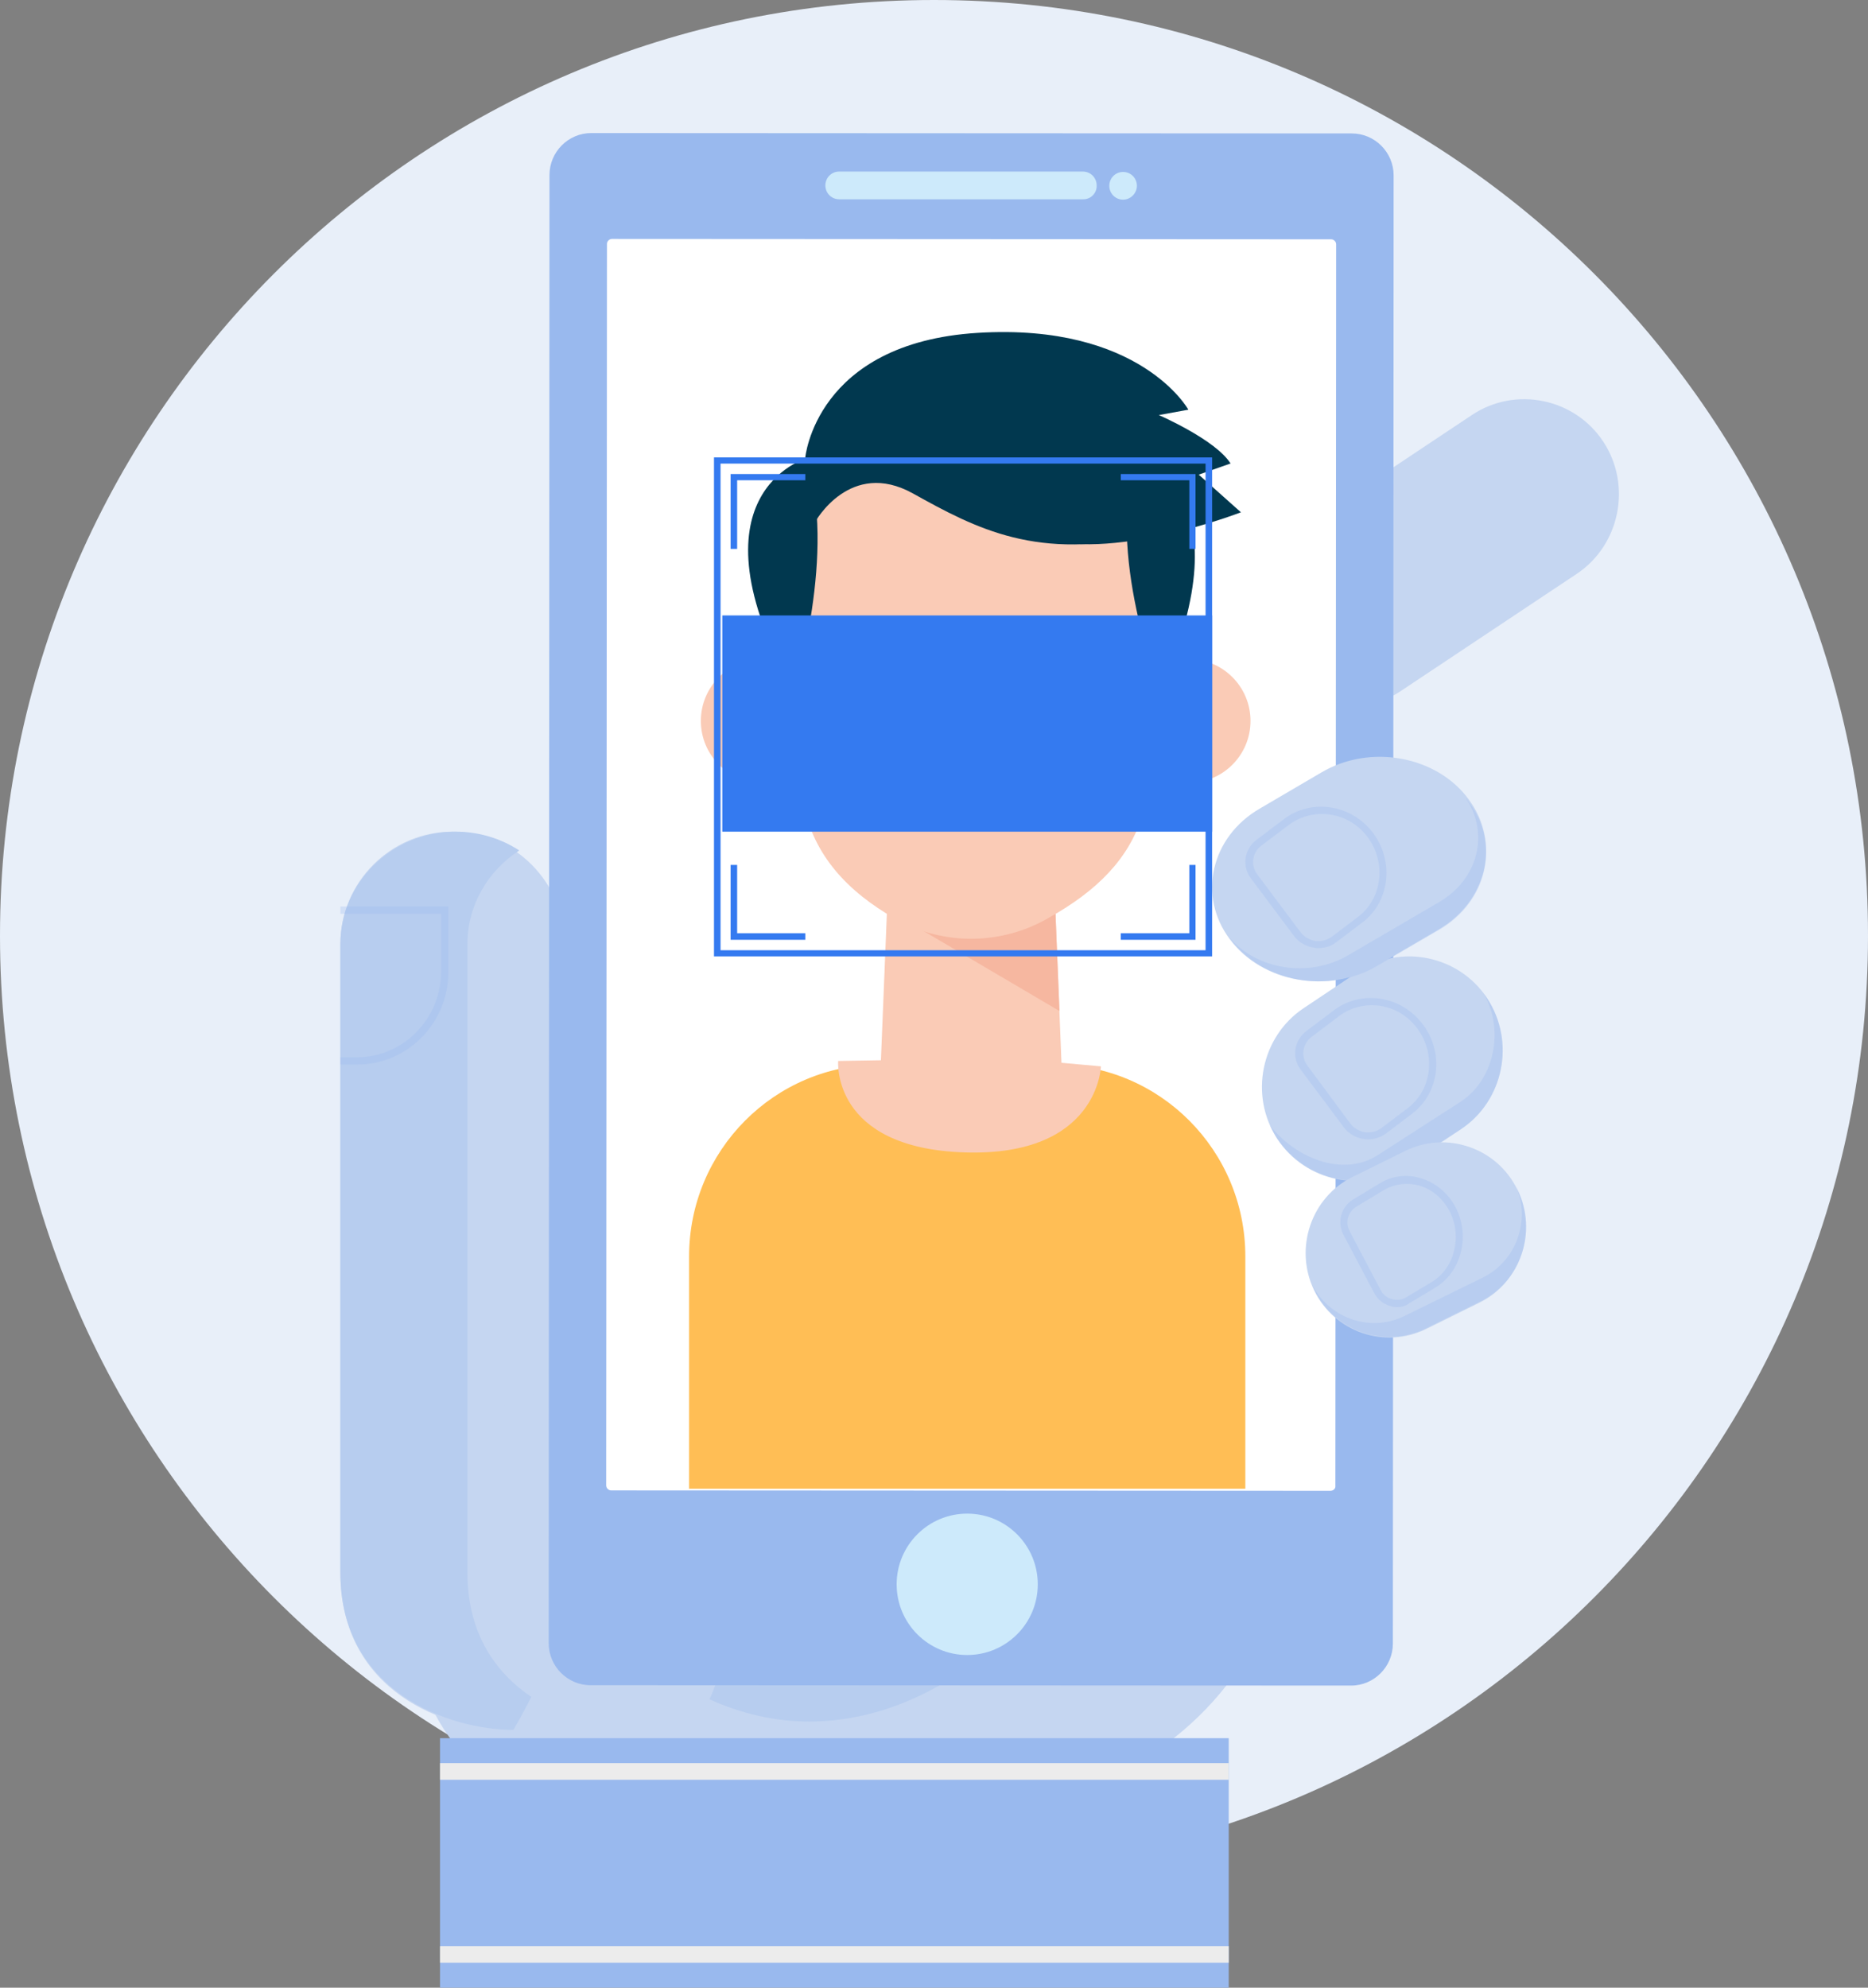 <svg width="188" height="200" viewBox="0 0 188 200" fill="none" xmlns="http://www.w3.org/2000/svg">
<rect x="0" y="0" width="188" height="200" fill="#808080" stroke="none"/>
<path d="M94 188.285C145.915 188.285 188 146.136 188 94.142C188 42.149 145.915 0 94 0C42.085 0 0 42.149 0 94.142C0 146.136 42.085 188.285 94 188.285Z" fill="#E8EFF9"/>
<path d="M158.677 57.747L140.947 69.552C136.582 72.454 130.62 71.238 127.737 66.846C124.853 62.453 126.061 56.453 130.425 53.55L148.156 41.745C152.52 38.843 158.482 40.059 161.366 44.451C164.249 48.844 163.041 54.844 158.677 57.747Z" fill="#C5D6F1"/>
<path d="M130.767 135.527C134.69 174.283 110.1 183.429 87.724 184.088C54.005 185.096 33.299 124.056 42.156 115.258C44.138 113.282 47.362 114.134 55.636 110.259C62.046 107.236 66.125 103.903 67.834 102.585C74.555 97.47 101.282 80.572 117.015 88.091C131.155 94.834 129.135 119.56 130.767 135.527Z" fill="#C5D6F1"/>
<path d="M118.637 131.703C115.513 150.134 101.127 172.631 82.151 173.211C53.572 174.063 36.023 121.868 43.505 114.395C45.164 112.73 47.902 113.466 54.922 110.097C60.36 107.503 63.792 104.676 65.296 103.553C71.005 99.178 93.644 84.735 106.989 91.163C118.984 96.893 120.951 118.19 118.637 131.703Z" fill="#B7CDEF"/>
<path d="M51.178 174.059C44.966 174.059 34.258 170.278 34.258 158.244V94.984C34.258 88.774 39.326 83.682 45.538 83.682C51.749 83.682 56.818 88.774 56.818 94.984V158.244C56.818 164.454 51.178 174.059 51.178 174.059Z" fill="#C5D6F1"/>
<path d="M57.236 181.59C66.234 181.59 73.529 172.224 73.529 160.669C73.529 149.115 66.234 139.749 57.236 139.749C48.237 139.749 40.942 149.115 40.942 160.669C40.942 172.224 48.237 181.59 57.236 181.59Z" fill="#C5D6F1"/>
<rect x="44.284" y="174.895" width="79.378" height="25.105" fill="#99B9EE"/>
<rect x="44.284" y="195.816" width="79.378" height="1.674" fill="#ECECEC"/>
<path d="M47.044 158.244V94.984C47.044 91.049 49.122 87.617 52.26 85.572C50.416 84.376 48.22 83.682 45.867 83.682C39.474 83.682 34.258 88.774 34.258 94.984V158.244C34.258 170.278 45.279 174.059 51.672 174.059C51.672 174.059 52.456 172.747 53.476 170.741C49.867 168.311 47.044 164.338 47.044 158.244Z" fill="#B7CDEF"/>
<rect x="44.284" y="177.406" width="79.378" height="1.674" fill="#ECECEC"/>
<path opacity="0.3" d="M35.967 107.113H34.258V106.374H35.967C40.6 106.374 44.398 102.487 44.398 97.744V91.952H34.258V91.213H45.12V97.783C45.158 102.915 41.018 107.113 35.967 107.113Z" fill="#99B9EE"/>
<path d="M135.977 169.603L59.427 169.565C57.114 169.565 55.224 167.667 55.224 165.343L55.301 17.611C55.301 15.287 57.191 13.389 59.505 13.389L136.054 13.428C138.368 13.428 140.258 15.326 140.258 17.65L140.181 165.381C140.181 167.705 138.291 169.603 135.977 169.603Z" fill="#99B9EE"/>
<path d="M133.895 150.004L61.51 149.965C61.24 149.965 61.008 149.733 61.008 149.462L61.086 24.544C61.086 24.273 61.317 24.041 61.587 24.041L133.972 24.08C134.242 24.08 134.473 24.312 134.473 24.583L134.396 149.5C134.434 149.772 134.203 150.004 133.895 150.004Z" fill="white"/>
<path d="M108.982 20.051H84.455C83.684 20.051 83.067 19.432 83.067 18.657C83.067 17.882 83.684 17.262 84.455 17.262H108.982C109.753 17.262 110.371 17.882 110.371 18.657C110.409 19.432 109.753 20.09 108.982 20.051Z" fill="#CDEAFB"/>
<path d="M113.031 20.09C112.26 20.09 111.643 19.47 111.643 18.696C111.643 17.921 112.26 17.301 113.031 17.301C113.803 17.301 114.42 17.921 114.42 18.696C114.42 19.432 113.803 20.09 113.031 20.09Z" fill="#CDEAFB"/>
<path d="M147.037 113.621L141.58 117.268C137.275 120.138 131.395 118.936 128.551 114.591C125.707 110.247 126.898 104.312 131.203 101.441L136.66 97.795C140.965 94.924 146.845 96.127 149.689 100.472C152.533 104.855 151.342 110.751 147.037 113.621Z" fill="#C5D6F1"/>
<path opacity="0.3" d="M149.655 100.438C149.577 100.323 149.33 99.979 149.252 99.865C151.41 103.384 150.522 108.567 146.99 110.862L138.671 116.218C135.139 118.513 130.283 116.473 127.771 113.183C127.85 113.297 128.397 114.419 128.476 114.496C131.38 118.78 136.944 120.12 141.339 117.289L146.912 113.693C151.346 110.862 152.559 104.761 149.655 100.438Z" fill="#99B9EE"/>
<path opacity="0.3" fill-rule="evenodd" clip-rule="evenodd" d="M137.248 114.607C137.406 114.644 137.524 114.644 137.682 114.644C138.353 114.644 138.984 114.418 139.457 114.078L142.1 112.076C144.862 109.998 145.374 105.956 143.205 103.085C142.14 101.65 140.562 100.705 138.826 100.479C137.169 100.252 135.552 100.668 134.25 101.65L131.449 103.765C130.226 104.71 129.989 106.409 130.897 107.618L135.275 113.473C135.749 114.078 136.459 114.493 137.248 114.607ZM137.366 113.927C136.775 113.813 136.262 113.511 135.907 113.058L131.567 107.203C130.897 106.296 131.094 105.012 132.001 104.332L134.802 102.216C135.907 101.385 137.366 101.008 138.786 101.197C140.325 101.385 141.706 102.216 142.652 103.501C144.546 106.069 144.112 109.658 141.666 111.509L139.023 113.511C138.55 113.851 137.958 114.002 137.366 113.927Z" fill="#99B9EE"/>
<path d="M148.848 131.098L143.533 133.724C139.365 135.771 134.279 134.033 132.253 129.823C130.226 125.613 131.947 120.476 136.115 118.429L141.43 115.803C145.598 113.756 150.683 115.494 152.71 119.704C154.775 123.914 153.054 129.051 148.848 131.098Z" fill="#C5D6F1"/>
<path opacity="0.3" d="M152.748 119.704C152.71 119.588 152.633 119.511 152.595 119.395C154.048 122.832 152.595 126.888 149.23 128.548L141.353 132.411C137.988 134.071 133.935 132.72 132.138 129.437C132.176 129.553 132.215 129.63 132.253 129.746C134.279 133.956 139.365 135.732 143.533 133.647L148.848 131.02C153.054 129.051 154.775 123.914 152.748 119.704Z" fill="#99B9EE"/>
<path opacity="0.3" fill-rule="evenodd" clip-rule="evenodd" d="M139.9 131.406C140.13 131.484 140.359 131.522 140.589 131.522C141.047 131.522 141.506 131.406 141.889 131.098L144.412 129.591C147.089 128.008 148.007 124.339 146.477 121.442C145.712 120.013 144.451 118.97 142.959 118.545C141.545 118.12 140.092 118.313 138.83 119.086L136.153 120.708C134.968 121.442 134.547 122.987 135.197 124.223L138.294 130.093C138.638 130.75 139.212 131.213 139.9 131.406ZM139.212 119.781C139.939 119.356 140.742 119.125 141.545 119.125C141.927 119.125 142.348 119.163 142.806 119.279C144.106 119.665 145.177 120.554 145.865 121.828C147.204 124.377 146.401 127.621 144.068 129.012L141.545 130.518C141.124 130.789 140.589 130.866 140.092 130.711C139.594 130.595 139.174 130.248 138.944 129.784L135.847 123.914C135.35 123.025 135.656 121.905 136.535 121.403L139.212 119.781Z" fill="#99B9EE"/>
<path d="M125.333 149.791H69.351V126.421C69.351 115.78 77.931 107.113 88.55 107.113H106.134C116.715 107.113 125.333 115.741 125.333 126.421V149.791Z" fill="#FFBE55"/>
<path d="M144.793 93.522L138.576 97.166C133.679 100.066 126.996 98.851 123.77 94.501C120.506 90.152 121.866 84.234 126.762 81.374L132.98 77.729C137.876 74.829 144.56 76.044 147.785 80.394C151.049 84.744 149.689 90.661 144.793 93.522Z" fill="#C5D6F1"/>
<path opacity="0.3" d="M147.798 80.644C147.721 80.528 147.644 80.451 147.528 80.335C149.922 83.852 148.764 88.491 144.825 90.771L135.634 96.144C131.695 98.425 126.404 97.574 123.662 94.25C123.739 94.366 123.817 94.482 123.894 94.559C127.138 98.85 133.741 100.048 138.607 97.188L144.786 93.593C149.691 90.771 151.042 84.934 147.798 80.644Z" fill="#99B9EE"/>
<path opacity="0.3" fill-rule="evenodd" clip-rule="evenodd" d="M132.243 95.36C132.401 95.397 132.519 95.397 132.677 95.397C133.349 95.397 133.981 95.209 134.455 94.831L137.101 92.829C139.865 90.751 140.339 86.709 138.207 83.838C137.14 82.403 135.56 81.459 133.823 81.232C132.164 81.005 130.544 81.421 129.241 82.403L126.437 84.518C125.213 85.463 124.976 87.163 125.884 88.371L130.268 94.227C130.742 94.831 131.453 95.246 132.243 95.36ZM132.361 94.68C131.769 94.566 131.255 94.264 130.9 93.811L126.516 87.956C125.844 87.049 126.042 85.765 126.95 85.085L129.755 82.97C130.9 82.138 132.322 81.761 133.744 81.95C135.323 82.138 136.706 82.97 137.654 84.254C139.549 86.823 139.115 90.411 136.666 92.262L134.02 94.264C133.546 94.604 132.954 94.755 132.361 94.68Z" fill="#99B9EE"/>
<path d="M97.342 166.527C101.265 166.527 104.444 163.343 104.444 159.414C104.444 155.486 101.265 152.301 97.342 152.301C93.42 152.301 90.24 155.486 90.24 159.414C90.24 163.343 93.42 166.527 97.342 166.527Z" fill="#CDEAFB"/>
<path d="M106.9 108.688L106.05 87.579L89.451 87.115L88.448 111.858C88.332 114.564 90.686 114.062 93.389 113.946L102.538 113.482C105.085 113.327 107.015 111.201 106.9 108.688Z" fill="#FACBB6"/>
<path d="M90.069 91.986L106.629 101.729L106.05 87.579L90.069 91.986Z" fill="#F6B7A0"/>
<path d="M125.854 72.54C125.854 75.98 123.074 78.764 119.638 78.764C116.203 78.764 113.423 75.98 113.423 72.54C113.423 69.099 116.203 66.315 119.638 66.315C123.074 66.315 125.854 69.099 125.854 72.54Z" fill="#FACBB6"/>
<path d="M76.751 78.764C80.183 78.764 82.966 75.977 82.966 72.54C82.966 69.102 80.183 66.315 76.751 66.315C73.319 66.315 70.536 69.102 70.536 72.54C70.536 75.977 73.319 78.764 76.751 78.764Z" fill="#FACBB6"/>
<path d="M117.515 61.405C117.515 69.331 116.357 76.174 115.238 81.045C114.118 85.8 110.953 89.125 106.514 91.793L105.703 92.257C100.955 95.118 94.933 95.195 90.107 92.45C85.282 89.705 81.924 86.071 80.881 80.968C78.99 71.689 78.797 61.405 78.797 61.405C78.797 61.405 76.983 41.379 97.867 41.765C118.751 42.191 117.515 61.405 117.515 61.405Z" fill="#FACBB6"/>
<path d="M79.916 69.563C79.916 69.563 84.317 55.335 81.113 46.134C81.152 46.134 68.837 49.652 79.916 69.563Z" fill="#01384F"/>
<path d="M116.743 69.563C116.743 69.563 111.185 55.335 114.389 46.134C114.35 46.134 125.854 48.956 116.743 69.563Z" fill="#01384F"/>
<path d="M82.04 52.513C82.04 52.513 85.552 46.134 91.883 49.652C98.214 53.17 104.468 56.534 115.778 53.75L114.273 46.095C114.273 46.095 98.561 29.355 81.036 46.095L82.04 52.513Z" fill="#01384F"/>
<path d="M81.036 46.095C81.036 46.095 82.04 34.497 98.407 33.492C114.775 32.487 119.6 41.224 119.6 41.224L116.628 41.765C116.628 41.765 122.341 44.24 123.846 46.637L120.642 47.758L124.889 51.547C124.889 51.547 111.532 56.727 104.159 53.944L98.021 44.665L81.036 46.095Z" fill="#01384F"/>
<path d="M91.266 106.639L84.356 106.755C84.356 106.755 83.622 115.531 97.095 115.956C110.567 116.381 110.799 107.296 110.799 107.296L103.503 106.639H91.266V106.639Z" fill="#FACBB6"/>
<path fill-rule="evenodd" clip-rule="evenodd" d="M71.858 96.234H121.991V46.025H71.858V96.234ZM121.331 95.612H72.517V46.647H121.331V95.612Z" fill="#347AF0"/>
<rect x="72.693" y="61.925" width="49.298" height="21.757" fill="#347AF0"/>
<path d="M120.32 55.23H119.697V48.323H112.8V47.699H120.32V55.23Z" fill="#347AF0"/>
<path d="M74.188 55.23H73.529V47.699H81.049V48.323H74.188V55.23Z" fill="#347AF0"/>
<path d="M81.049 94.561H73.529V87.029H74.188V93.901H81.049V94.561Z" fill="#347AF0"/>
<path d="M120.32 94.561H112.8V93.901H119.697V87.029H120.32V94.561Z" fill="#347AF0"/>
</svg>
